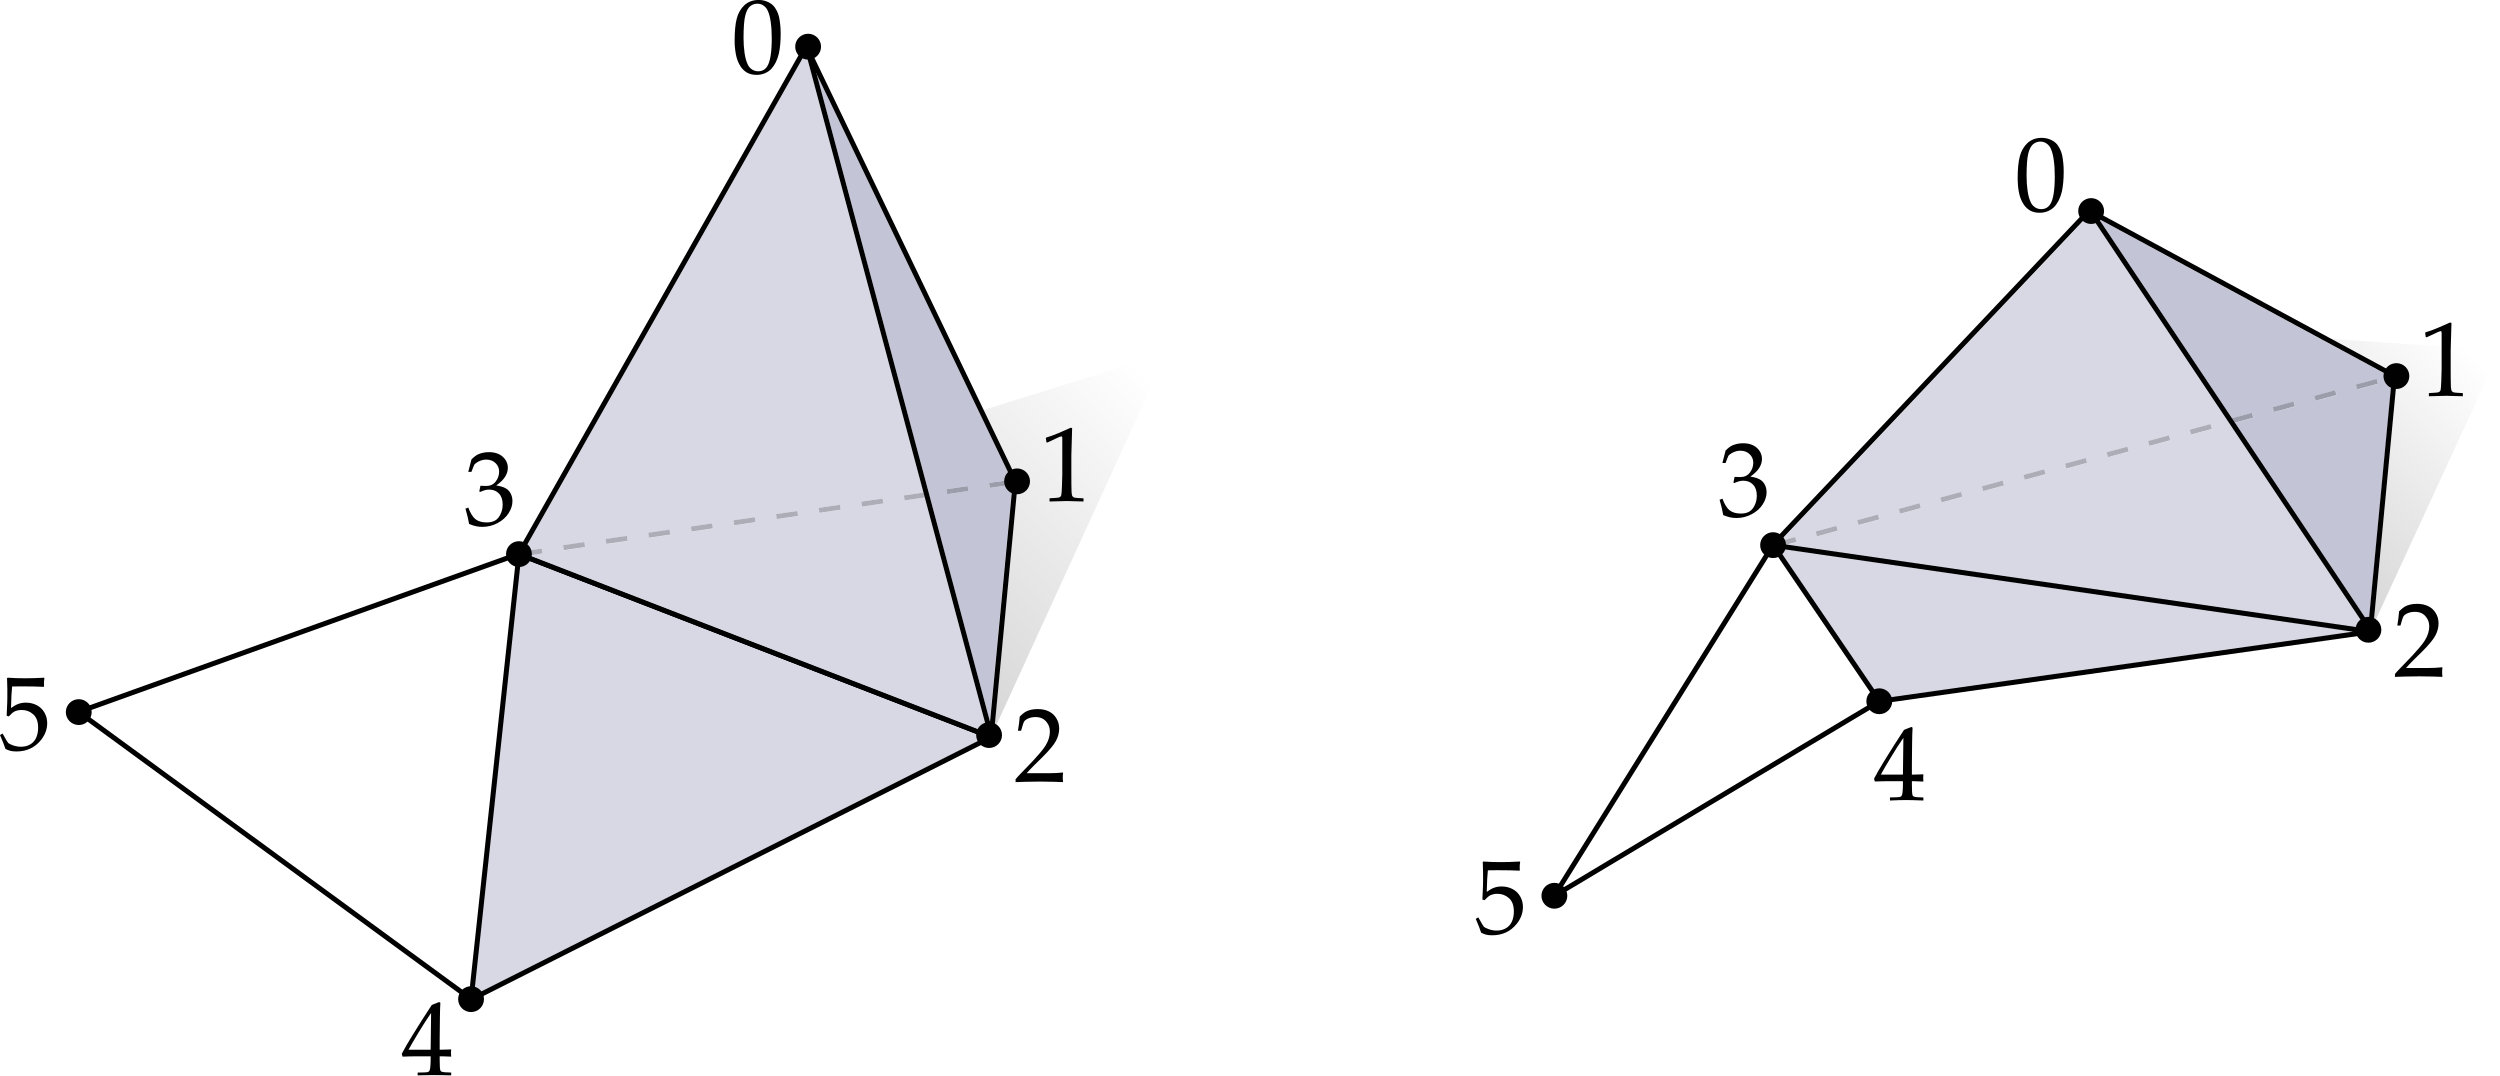 <?xml version="1.0" encoding="UTF-8" standalone="no"?>
<!-- Created with Inkscape (http://www.inkscape.org/) -->

<svg
   width="91.651mm"
   height="39.431mm"
   viewBox="0 0 91.651 39.431"
   version="1.1"
   id="svg1"
   sodipodi:docname="simplicialcomplex.svg"
   inkscape:version="1.3.2 (091e20ef0f, 2023-11-25)"
   xmlns:inkscape="http://www.inkscape.org/namespaces/inkscape"
   xmlns:sodipodi="http://sodipodi.sourceforge.net/DTD/sodipodi-0.dtd"
   xmlns="http://www.w3.org/2000/svg"
   xmlns:svg="http://www.w3.org/2000/svg">
  <sodipodi:namedview
     id="namedview1"
     pagecolor="#505050"
     bordercolor="#ffffff"
     borderopacity="1"
     inkscape:showpageshadow="0"
     inkscape:pageopacity="0"
     inkscape:pagecheckerboard="1"
     inkscape:deskcolor="#505050"
     inkscape:document-units="mm"
     inkscape:zoom="2.4826867"
     inkscape:cx="173.19946"
     inkscape:cy="74.314653"
     inkscape:window-width="2556"
     inkscape:window-height="1401"
     inkscape:window-x="0"
     inkscape:window-y="0"
     inkscape:window-maximized="1"
     inkscape:current-layer="svg1" />
  <defs
     id="defs1">
    <linearGradient
       x1="0"
       y1="0"
       x2="1"
       y2="0"
       gradientUnits="userSpaceOnUse"
       gradientTransform="matrix(-10.379,10.379,-10.379,-10.379,109.41,118.965)"
       spreadMethod="pad"
       id="linearGradient2">
      <stop
         style="stop-opacity:1;stop-color:#ffffff icc-color(sRGB-IEC61966-2.1, 1, 1, 1);"
         offset="0"
         id="stop1" />
      <stop
         style="stop-opacity:1;stop-color:#d3d2d2 icc-color(sRGB-IEC61966-2.1, 0.827, 0.824, 0.824);"
         offset="1"
         id="stop2" />
    </linearGradient>
    <clipPath
       clipPathUnits="userSpaceOnUse"
       id="clipPath9">
      <path
         d="M 174,604.667 H 438.001 V 720 H 174 Z"
         transform="translate(-259.876,-714.59)"
         id="path9" />
    </clipPath>
    <clipPath
       clipPathUnits="userSpaceOnUse"
       id="clipPath11">
      <path
         d="M 174,604.667 H 438.001 V 720 H 174 Z"
         transform="translate(-260.128,-714.852)"
         id="path11" />
    </clipPath>
    <clipPath
       clipPathUnits="userSpaceOnUse"
       id="clipPath13">
      <path
         d="m 225.042,615.61 h 54.027 v 46.247 h -54.027 z"
         transform="translate(-229.991,-661.588)"
         id="path13" />
    </clipPath>
    <clipPath
       clipPathUnits="userSpaceOnUse"
       id="clipPath15">
      <path
         d="m 225.042,615.61 h 54.027 v 46.247 h -54.027 z"
         transform="translate(-230.02,-661.857)"
         id="path15" />
    </clipPath>
    <clipPath
       clipPathUnits="userSpaceOnUse"
       id="clipPath17">
      <path
         d="m 225.042,615.61 h 54.027 v 46.247 h -54.027 z"
         transform="translate(-278.829,-642.951)"
         id="path17" />
    </clipPath>
    <clipPath
       clipPathUnits="userSpaceOnUse"
       id="clipPath19">
      <path
         d="M 174,604.667 H 438.001 V 720 H 174 Z"
         transform="translate(-230.02,-661.857)"
         id="path19" />
    </clipPath>
    <clipPath
       clipPathUnits="userSpaceOnUse"
       id="clipPath21">
      <path
         d="M 174,604.667 H 438.001 V 720 H 174 Z"
         transform="translate(-225.043,-615.61)"
         id="path21" />
    </clipPath>
    <clipPath
       clipPathUnits="userSpaceOnUse"
       id="clipPath23">
      <path
         d="M 174,604.667 H 438.001 V 720 H 174 Z"
         transform="translate(-185.616,-645.439)"
         id="path23" />
    </clipPath>
    <clipPath
       clipPathUnits="userSpaceOnUse"
       id="clipPath25">
      <path
         d="M 174,604.667 H 438.001 V 720 H 174 Z"
         transform="translate(-231.362,-661.857)"
         id="path25" />
    </clipPath>
    <clipPath
       clipPathUnits="userSpaceOnUse"
       id="clipPath27">
      <path
         d="M 174,604.667 H 438.001 V 720 H 174 Z"
         transform="translate(-226.385,-615.61)"
         id="path27" />
    </clipPath>
    <clipPath
       clipPathUnits="userSpaceOnUse"
       id="clipPath29">
      <path
         d="M 174,604.667 H 438.001 V 720 H 174 Z"
         transform="translate(-280.218,-643.053)"
         id="path29" />
    </clipPath>
    <clipPath
       clipPathUnits="userSpaceOnUse"
       id="clipPath31">
      <path
         d="M 174,604.667 H 438.001 V 720 H 174 Z"
         transform="translate(-283.126,-669.418)"
         id="path31" />
    </clipPath>
    <clipPath
       clipPathUnits="userSpaceOnUse"
       id="clipPath33">
      <path
         d="M 174,604.667 H 438.001 V 720 H 174 Z"
         transform="translate(-261.413,-714.59)"
         id="path33" />
    </clipPath>
    <clipPath
       clipPathUnits="userSpaceOnUse"
       id="clipPath35">
      <path
         d="M 174,604.667 H 438.001 V 720 H 174 Z"
         transform="matrix(1,0,0,-1,-252.103,711.834)"
         id="path35" />
    </clipPath>
    <clipPath
       clipPathUnits="userSpaceOnUse"
       id="clipPath38">
      <path
         d="M 174,604.667 H 438.001 V 720 H 174 Z"
         transform="matrix(1,0,0,-1,-217.769,607.667)"
         id="path38" />
    </clipPath>
    <linearGradient
       x1="0"
       y1="0"
       x2="1"
       y2="0"
       gradientUnits="userSpaceOnUse"
       gradientTransform="matrix(-7.621,7.621,-7.621,-7.621,157.434,117.603)"
       spreadMethod="pad"
       id="linearGradient40">
      <stop
         style="stop-opacity:1;stop-color:#ffffff icc-color(sRGB-IEC61966-2.1, 1, 1, 1);"
         offset="0"
         id="stop39" />
      <stop
         style="stop-opacity:1;stop-color:#d3d2d2 icc-color(sRGB-IEC61966-2.1, 0.827, 0.824, 0.824);"
         offset="1"
         id="stop40" />
    </linearGradient>
    <clipPath
       clipPathUnits="userSpaceOnUse"
       id="clipPath42">
      <path
         d="m 393.401,653.8 h 31.528 v 43.709 h -31.528 z"
         transform="translate(-394.212,-696.669)"
         id="path42" />
    </clipPath>
    <clipPath
       clipPathUnits="userSpaceOnUse"
       id="clipPath44">
      <path
         d="m 360.543,653.994 h 61.672 v 43.322 h -61.672 z"
         transform="translate(-393.255,-697.162)"
         id="path44" />
    </clipPath>
    <clipPath
       clipPathUnits="userSpaceOnUse"
       id="clipPath46">
      <path
         d="m 360.474,662.539 h 64.717 v 18.072 h -64.717 z"
         transform="translate(-423.072,-680.072)"
         id="path46" />
    </clipPath>
    <clipPath
       clipPathUnits="userSpaceOnUse"
       id="clipPath48">
      <path
         d="m 360.474,662.539 h 64.717 v 18.072 h -64.717 z"
         transform="translate(-405.804,-675.374)"
         id="path48" />
    </clipPath>
    <clipPath
       clipPathUnits="userSpaceOnUse"
       id="clipPath50">
      <path
         d="m 360.474,662.539 h 64.717 v 18.072 h -64.717 z"
         transform="translate(-360.688,-662.77)"
         id="path50" />
    </clipPath>
    <clipPath
       clipPathUnits="userSpaceOnUse"
       id="clipPath52">
      <path
         d="m 360.474,662.539 h 64.717 v 18.072 h -64.717 z"
         transform="translate(-362.633,-663.63)"
         id="path52" />
    </clipPath>
    <clipPath
       clipPathUnits="userSpaceOnUse"
       id="clipPath54">
      <path
         d="M 174,604.667 H 438.001 V 720 H 174 Z"
         transform="translate(-422.148,-653.824)"
         id="path54" />
    </clipPath>
    <clipPath
       clipPathUnits="userSpaceOnUse"
       id="clipPath56">
      <path
         d="M 174,604.667 H 438.001 V 720 H 174 Z"
         transform="translate(-393.424,-697.848)"
         id="path56" />
    </clipPath>
    <clipPath
       clipPathUnits="userSpaceOnUse"
       id="clipPath58">
      <path
         d="m 360.349,646.567 h 62.059 v 16.223 h -62.059 z"
         transform="translate(-361.124,-662.678)"
         id="path58" />
    </clipPath>
    <clipPath
       clipPathUnits="userSpaceOnUse"
       id="clipPath60">
      <path
         d="m 360.349,646.567 h 62.059 v 16.223 h -62.059 z"
         transform="translate(-360.664,-662.745)"
         id="path60" />
    </clipPath>
    <clipPath
       clipPathUnits="userSpaceOnUse"
       id="clipPath62">
      <path
         d="m 360.349,646.567 h 62.059 v 16.223 h -62.059 z"
         transform="translate(-360.35,-662.79)"
         id="path62" />
    </clipPath>
    <clipPath
       clipPathUnits="userSpaceOnUse"
       id="clipPath64">
      <path
         d="m 360.349,646.567 h 62.059 v 16.223 h -62.059 z"
         transform="translate(-422.206,-653.829)"
         id="path64" />
    </clipPath>
    <clipPath
       clipPathUnits="userSpaceOnUse"
       id="clipPath66">
      <path
         d="M 174,604.667 H 438.001 V 720 H 174 Z"
         transform="translate(-360.349,-662.79)"
         id="path66" />
    </clipPath>
    <clipPath
       clipPathUnits="userSpaceOnUse"
       id="clipPath68">
      <path
         d="M 174,604.667 H 438.001 V 720 H 174 Z"
         transform="translate(-371.384,-646.567)"
         id="path68" />
    </clipPath>
    <clipPath
       clipPathUnits="userSpaceOnUse"
       id="clipPath70">
      <path
         d="M 174,604.667 H 438.001 V 720 H 174 Z"
         transform="translate(-338.963,-626.356)"
         id="path70" />
    </clipPath>
    <clipPath
       clipPathUnits="userSpaceOnUse"
       id="clipPath72">
      <path
         d="M 174,604.667 H 438.001 V 720 H 174 Z"
         transform="translate(-361.691,-662.79)"
         id="path72" />
    </clipPath>
    <clipPath
       clipPathUnits="userSpaceOnUse"
       id="clipPath74">
      <path
         d="M 174,604.667 H 438.001 V 720 H 174 Z"
         transform="translate(-372.726,-646.567)"
         id="path74" />
    </clipPath>
    <clipPath
       clipPathUnits="userSpaceOnUse"
       id="clipPath76">
      <path
         d="M 174,604.667 H 438.001 V 720 H 174 Z"
         transform="translate(-423.557,-653.994)"
         id="path76" />
    </clipPath>
    <clipPath
       clipPathUnits="userSpaceOnUse"
       id="clipPath78">
      <path
         d="M 174,604.667 H 438.001 V 720 H 174 Z"
         transform="translate(-426.465,-680.359)"
         id="path78" />
    </clipPath>
    <clipPath
       clipPathUnits="userSpaceOnUse"
       id="clipPath80">
      <path
         d="M 174,604.667 H 438.001 V 720 H 174 Z"
         transform="translate(-394.743,-697.509)"
         id="path80" />
    </clipPath>
    <filter
       style="color-interpolation-filters:sRGB;"
       inkscape:label="Invert"
       id="filter2"
       x="0"
       y="0"
       width="1"
       height="1">
      <feColorMatrix
         type="hueRotate"
         values="180"
         result="color1"
         id="feColorMatrix1" />
      <feColorMatrix
         values="-1 0 0 0 1 0 -1 0 0 1 0 0 -1 0 1 -0.21 -0.72 -0.07 2 0 "
         result="color2"
         id="feColorMatrix2" />
    </filter>
  </defs>
  <g
     id="layer1"
     transform="translate(-66.675,-104.51)"
     style="filter:url(#filter2)">
    <path
       id="path2"
       d="m 102.736,119.537 1.24,2.58 0.008,0.049 -0.864,9.106 6.326,-13.825 z"
       style="fill:url(#linearGradient2);stroke:none;stroke-width:0.353" />
    <path
       id="path3"
       d="m 102.965,130.958 0.834,-8.784 -7.181,-14.94 z m -0.031,-8.743 0.781,-0.114 0.027,0.182 -0.781,0.114 z m -1.562,0.229 0.781,-0.115 0.026,0.182 -0.781,0.115 z"
       style="fill:#c3c4d6 icc-color(sRGB-IEC61966-2, 0.1, 0.764, 0.768, 0.841);fill-opacity:1;fill-rule:nonzero;stroke:none;stroke-width:0.353" />
    <path
       id="path4"
       d="m 95.918,106.965 -10.05,17.752 0.669,-0.098 0.026,0.182 -0.485,0.071 16.81,6.511 -2.311,-8.637 -0.74,0.109 -0.027,-0.182 0.719,-0.105 -4.315,-16.125 z m 2.331,15.937 0.781,-0.115 0.027,0.182 -0.781,0.115 z m -1.562,0.229 0.781,-0.114 0.026,0.182 -0.781,0.115 z m -1.561,0.229 0.781,-0.114 0.026,0.182 -0.781,0.114 z m -1.562,0.229 0.781,-0.114 0.027,0.182 -0.781,0.114 z m -1.561,0.229 0.781,-0.115 0.027,0.182 -0.781,0.114 z m -1.562,0.229 0.781,-0.115 0.027,0.182 -0.781,0.114 z m -1.561,0.229 0.781,-0.115 0.027,0.182 -0.781,0.115 z m -1.562,0.229 0.781,-0.115 0.026,0.182 -0.781,0.115 z"
       style="fill:#d7d8e4 icc-color(sRGB-IEC61966-2, 0.1, 0.844, 0.846, 0.895);fill-opacity:1;fill-rule:nonzero;stroke:none;stroke-width:0.353" />
    <path
       id="path5"
       d="m 102.934,122.215 0.027,0.182 0.781,-0.114 -0.027,-0.182 z m -1.562,0.229 0.026,0.182 0.781,-0.114 -0.027,-0.182 z"
       style="fill:#9c9dab icc-color(sRGB-IEC61966-2, 0.1, 0.611, 0.614, 0.672);fill-opacity:1;fill-rule:nonzero;stroke:none;stroke-width:0.353" />
    <path
       id="path6"
       d="m 100.53,122.567 -0.719,0.105 0.027,0.182 0.74,-0.108 -0.048,-0.179 m -1.5,0.22 -0.781,0.114 0.027,0.182 0.781,-0.115 -0.027,-0.182 m -1.562,0.229 -0.781,0.114 0.026,0.182 0.781,-0.115 -0.027,-0.182 m -1.562,0.229 -0.781,0.114 0.027,0.182 0.781,-0.115 -0.027,-0.182 m -1.561,0.229 -0.781,0.114 0.027,0.182 0.781,-0.115 -0.026,-0.182 m -1.562,0.229 -0.781,0.114 0.026,0.182 0.781,-0.115 -0.027,-0.182 m -1.562,0.229 -0.781,0.114 0.027,0.182 0.781,-0.115 -0.027,-0.182 m -1.561,0.229 -0.781,0.114 0.027,0.182 0.781,-0.115 -0.026,-0.182 m -1.562,0.229 -0.781,0.114 0.026,0.182 0.781,-0.115 z"
       style="fill:#acadb7 icc-color(sRGB-IEC61966-2, 0.1, 0.675, 0.677, 0.716);fill-opacity:1;fill-rule:nonzero;stroke:none;stroke-width:0.353" />
    <path
       id="path7"
       d="m 85.867,124.717 -0.034,0.06 0.245,0.095 0.485,-0.071 -0.027,-0.182 z"
       style="fill:#acadb7 icc-color(sRGB-IEC61966-2, 0.1, 0.675, 0.677, 0.716);fill-opacity:1;fill-rule:nonzero;stroke:none;stroke-width:0.353" />
    <path
       id="path8"
       d="M 0,0 0.227,-0.128 -29.48,-52.599 18.966,-71.363 21.447,-45.22 -0.235,-0.113 0,0 0.227,-0.128 0,0 l 0.235,0.113 21.714,-45.172 0.025,-0.138 -2.521,-26.559 -0.123,-0.197 -0.231,-0.021 -49.049,18.998 -0.152,0.155 0.019,0.217 29.856,52.733 c 0.048,0.085 0.138,0.135 0.236,0.132 0.097,-0.003 0.184,-0.06 0.226,-0.148 z"
       style="fill:#000100;fill-opacity:1;fill-rule:nonzero;stroke:none"
       transform="matrix(0.353,0,0,-0.353,96.233,106.222)"
       clip-path="url(#clipPath9)" />
    <path
       id="path10"
       d="m 0,0 19.193,-71.731 c 0.037,-0.139 -0.046,-0.282 -0.185,-0.32 -0.139,-0.037 -0.282,0.046 -0.319,0.185 L -0.504,-0.135 C -0.542,0.004 -0.459,0.148 -0.32,0.185 -0.18,0.222 -0.037,0.139 0,0"
       style="fill:#000100;fill-opacity:1;fill-rule:nonzero;stroke:none"
       transform="matrix(0.353,0,0,-0.353,96.322,106.129)"
       clip-path="url(#clipPath11)" />
    <path
       id="path12"
       d="m 0,0 -4.949,-45.974 v -0.004 l 53.714,27.09 z"
       style="fill:#d7d8e4 icc-color(sRGB-IEC61966-2, 0.1, 0.844, 0.846, 0.895);fill-opacity:1;fill-rule:nonzero;stroke:none"
       transform="matrix(0.353,0,0,-0.353,85.69,124.919)"
       clip-path="url(#clipPath13)" />
    <path
       id="path14"
       d="m 0,0 -0.029,-0.269 48.765,-18.888 0.218,0.11 c -0.064,0.025 -0.117,0.075 -0.145,0.141 z"
       style="fill:#0b0d18 icc-color(sRGB-IEC61966-2, 0.1, 0.043, 0.051, 0.094);fill-opacity:1;fill-rule:nonzero;stroke:none"
       transform="matrix(0.353,0,0,-0.353,85.701,124.824)"
       clip-path="url(#clipPath15)" />
    <path
       id="path16"
       d="M 0,0 C 0.028,-0.066 0.081,-0.116 0.145,-0.141 L 0.24,-0.093 Z"
       style="fill:#0b0d18 icc-color(sRGB-IEC61966-2, 0.1, 0.043, 0.051, 0.094);fill-opacity:1;fill-rule:nonzero;stroke:none"
       transform="matrix(0.353,0,0,-0.353,102.919,131.494)"
       clip-path="url(#clipPath17)" />
    <path
       id="path18"
       d="m 0,0 -4.978,-46.247 54.027,27.248 z"
       style="fill:none;stroke:#000100;stroke-width:0.522;stroke-linecap:round;stroke-linejoin:round;stroke-miterlimit:4;stroke-dasharray:none;stroke-opacity:1"
       transform="matrix(0.353,0,0,-0.353,85.701,124.824)"
       clip-path="url(#clipPath19)" />
    <path
       id="path20"
       d="M 0,0 -40.769,29.829 4.978,46.247"
       style="fill:none;stroke:#000100;stroke-width:0.522;stroke-linecap:round;stroke-linejoin:round;stroke-miterlimit:4;stroke-dasharray:none;stroke-opacity:1"
       transform="matrix(0.353,0,0,-0.353,83.945,141.139)"
       clip-path="url(#clipPath21)" />
    <path
       id="path22"
       d="m 0,0 c 0,-0.742 -0.601,-1.342 -1.342,-1.342 -0.741,0 -1.343,0.6 -1.343,1.342 0,0.741 0.602,1.342 1.343,1.342 C -0.601,1.342 0,0.741 0,0"
       style="fill:#000100;fill-opacity:1;fill-rule:nonzero;stroke:none"
       transform="matrix(0.353,0,0,-0.353,70.036,130.616)"
       clip-path="url(#clipPath23)" />
    <path
       id="path24"
       d="m 0,0 c 0,-0.741 -0.601,-1.342 -1.342,-1.342 -0.741,0 -1.343,0.601 -1.343,1.342 0,0.742 0.602,1.342 1.343,1.342 C -0.601,1.342 0,0.742 0,0"
       style="fill:#000100;fill-opacity:1;fill-rule:nonzero;stroke:none"
       transform="matrix(0.353,0,0,-0.353,86.174,124.824)"
       clip-path="url(#clipPath25)" />
    <path
       id="path26"
       d="m 0,0 c 0,-0.741 -0.601,-1.342 -1.342,-1.342 -0.742,0 -1.343,0.601 -1.343,1.342 0,0.742 0.601,1.342 1.343,1.342 C -0.601,1.342 0,0.742 0,0"
       style="fill:#000100;fill-opacity:1;fill-rule:nonzero;stroke:none"
       transform="matrix(0.353,0,0,-0.353,84.418,141.139)"
       clip-path="url(#clipPath27)" />
    <path
       id="path28"
       d="m 0,0 c 0,-0.741 -0.601,-1.342 -1.342,-1.342 -0.742,0 -1.343,0.601 -1.343,1.342 0,0.741 0.601,1.342 1.343,1.342 C -0.601,1.342 0,0.741 0,0"
       style="fill:#000100;fill-opacity:1;fill-rule:nonzero;stroke:none"
       transform="matrix(0.353,0,0,-0.353,103.409,131.458)"
       clip-path="url(#clipPath29)" />
    <path
       id="path30"
       d="m 0,0 c 0,-0.741 -0.601,-1.342 -1.342,-1.342 -0.741,0 -1.343,0.601 -1.343,1.342 0,0.741 0.602,1.342 1.343,1.342 C -0.601,1.342 0,0.741 0,0"
       style="fill:#000100;fill-opacity:1;fill-rule:nonzero;stroke:none"
       transform="matrix(0.353,0,0,-0.353,104.435,122.157)"
       clip-path="url(#clipPath31)" />
    <path
       id="path32"
       d="m 0,0 c 0,-0.741 -0.601,-1.342 -1.342,-1.342 -0.741,0 -1.343,0.601 -1.343,1.342 0,0.741 0.602,1.342 1.343,1.342 C -0.601,1.342 0,0.741 0,0"
       style="fill:#000100;fill-opacity:1;fill-rule:nonzero;stroke:none"
       transform="matrix(0.353,0,0,-0.353,96.775,106.221)"
       clip-path="url(#clipPath33)" />
    <path
       id="path34"
       d="m 0.328,-3.33 c 0,-1.014 0.073,-1.799 0.223,-2.355 0.146,-0.562 0.413,-1.022 0.797,-1.383 0.39,-0.357 0.882,-0.539 1.477,-0.539 0.305,0 0.58,0.053 0.832,0.152 0.258,0.103 0.469,0.231 0.633,0.387 0.164,0.158 0.299,0.349 0.41,0.574 0.117,0.229 0.199,0.454 0.246,0.68 0.108,0.524 0.164,1.096 0.164,1.711 0,0.806 -0.064,1.494 -0.188,2.062 -0.079,0.328 -0.185,0.63 -0.316,0.902 -0.135,0.267 -0.29,0.498 -0.469,0.691 -0.182,0.188 -0.398,0.337 -0.656,0.445 -0.258,0.117 -0.551,0.176 -0.879,0.176 -0.393,0 -0.727,-0.082 -1.008,-0.246 C 1.318,-0.242 1.101,-0.458 0.937,-0.716 0.703,-1.083 0.542,-1.501 0.457,-1.97 0.369,-2.445 0.328,-2.899 0.328,-3.33 Z M 1.253,-3.634 c 0,0.516 0.035,1.025 0.105,1.523 0.07,0.492 0.179,0.891 0.328,1.195 0.094,0.211 0.237,0.384 0.434,0.516 0.193,0.135 0.413,0.199 0.656,0.199 0.404,0 0.718,-0.17 0.938,-0.516 0.311,-0.483 0.469,-1.453 0.469,-2.906 0,-0.624 -0.035,-1.184 -0.105,-1.676 -0.064,-0.498 -0.173,-0.908 -0.328,-1.23 -0.094,-0.202 -0.234,-0.366 -0.422,-0.492 -0.182,-0.132 -0.396,-0.199 -0.645,-0.199 -0.281,0 -0.533,0.091 -0.75,0.27 -0.22,0.182 -0.387,0.504 -0.504,0.973 -0.117,0.469 -0.176,1.251 -0.176,2.344 z m 0,0"
       style="fill:#000000;fill-opacity:1;fill-rule:nonzero;stroke:none"
       aria-label="0"
       transform="matrix(0.353,0,0,0.353,93.491,107.194)"
       clip-path="url(#clipPath35)" />
    <path
       id="path36"
       d="m 105.07,120.735 -0.033,-0.012 -0.021,-0.153 0.021,-0.021 c 0.134,-0.038 0.282,-0.092 0.442,-0.161 0.234,-0.099 0.384,-0.165 0.451,-0.198 l 0.05,0.017 c -0.02,0.579 -0.029,0.912 -0.029,0.996 v 0.707 c 0,0.279 0.002,0.491 0.008,0.637 0.005,0.083 0.017,0.135 0.033,0.157 0.017,0.023 0.041,0.039 0.074,0.05 0.033,0.008 0.143,0.017 0.331,0.025 v 0.116 c -0.32,-0.01 -0.521,-0.017 -0.604,-0.017 -0.061,0 -0.275,0.006 -0.641,0.017 V 122.777 c 0.192,-0.01 0.303,-0.019 0.331,-0.025 0.03,-0.008 0.052,-0.019 0.066,-0.033 0.017,-0.013 0.027,-0.033 0.033,-0.058 0.01,-0.041 0.019,-0.154 0.025,-0.339 0.008,-0.187 0.012,-0.329 0.012,-0.426 v -0.744 c 0,-0.306 0,-0.497 0,-0.575 0,-0.033 -0.006,-0.054 -0.017,-0.062 -0.003,-0.005 -0.01,-0.008 -0.021,-0.008 -0.011,0 -0.04,0.01 -0.087,0.029 -0.215,0.097 -0.358,0.163 -0.426,0.198 z m -1.163,12.449 v -0.107 c 0.038,-0.05 0.109,-0.126 0.211,-0.232 l 0.422,-0.438 c 0.033,-0.033 0.113,-0.122 0.24,-0.269 0.096,-0.11 0.172,-0.209 0.227,-0.298 0.055,-0.091 0.095,-0.179 0.12,-0.265 0.025,-0.085 0.037,-0.166 0.037,-0.244 0,-0.132 -0.037,-0.245 -0.112,-0.339 -0.094,-0.129 -0.232,-0.194 -0.413,-0.194 -0.099,0 -0.188,0.017 -0.265,0.05 -0.074,0.033 -0.126,0.07 -0.153,0.112 -0.025,0.039 -0.062,0.152 -0.112,0.339 h -0.116 c 0.03,-0.167 0.052,-0.341 0.066,-0.521 0.08,-0.076 0.146,-0.132 0.198,-0.165 0.055,-0.033 0.121,-0.059 0.198,-0.079 0.076,-0.019 0.162,-0.029 0.256,-0.029 0.165,0 0.304,0.029 0.418,0.087 0.116,0.056 0.207,0.14 0.273,0.252 0.068,0.111 0.103,0.236 0.103,0.376 0,0.152 -0.039,0.301 -0.116,0.446 -0.077,0.147 -0.239,0.342 -0.484,0.587 l -0.327,0.322 c -0.116,0.116 -0.205,0.21 -0.265,0.281 h 0.831 c 0.165,0 0.329,-0.008 0.492,-0.025 l 0.012,0.012 c -0.008,0.05 -0.012,0.106 -0.012,0.17 0,0.058 0.004,0.107 0.012,0.149 l -0.012,0.021 c -0.091,-0.005 -0.194,-0.009 -0.31,-0.012 -0.256,-0.005 -0.429,-0.008 -0.517,-0.008 -0.111,0 -0.296,0.003 -0.554,0.008 -0.144,0.003 -0.26,0.007 -0.351,0.012 z m -20.035,-9.464 c -0.02,-0.107 -0.036,-0.19 -0.05,-0.248 -0.008,-0.038 -0.036,-0.143 -0.083,-0.314 l 0.103,-0.041 c 0.08,0.213 0.171,0.358 0.273,0.434 0.101,0.074 0.236,0.112 0.401,0.112 0.124,0 0.227,-0.023 0.31,-0.07 0.083,-0.05 0.149,-0.126 0.198,-0.232 0.052,-0.104 0.079,-0.223 0.079,-0.356 0,-0.174 -0.045,-0.307 -0.136,-0.401 -0.089,-0.096 -0.209,-0.145 -0.36,-0.145 -0.05,0 -0.097,0.006 -0.141,0.017 -0.044,0.011 -0.11,0.035 -0.194,0.07 l -0.025,-0.021 0.041,-0.207 c 0.101,0.006 0.171,0.008 0.207,0.008 0.151,0 0.269,-0.054 0.351,-0.161 0.085,-0.107 0.128,-0.229 0.128,-0.368 0,-0.121 -0.044,-0.224 -0.132,-0.31 -0.089,-0.085 -0.202,-0.128 -0.339,-0.128 -0.083,0 -0.163,0.017 -0.24,0.05 -0.074,0.031 -0.141,0.074 -0.198,0.132 -0.023,0.048 -0.058,0.136 -0.107,0.269 h -0.116 l 0.116,-0.455 c 0.085,-0.088 0.165,-0.15 0.24,-0.186 0.121,-0.055 0.254,-0.083 0.401,-0.083 0.215,0 0.384,0.057 0.508,0.169 0.124,0.114 0.186,0.25 0.186,0.409 0,0.107 -0.033,0.215 -0.099,0.322 -0.064,0.105 -0.173,0.213 -0.327,0.322 0.143,0.02 0.256,0.053 0.339,0.099 0.083,0.044 0.146,0.11 0.19,0.194 0.043,0.083 0.066,0.177 0.066,0.281 0,0.149 -0.048,0.297 -0.141,0.442 -0.094,0.147 -0.227,0.267 -0.401,0.36 -0.172,0.093 -0.358,0.141 -0.558,0.141 -0.089,0 -0.169,-0.008 -0.244,-0.025 -0.072,-0.017 -0.155,-0.043 -0.248,-0.083 z m 0,0"
       style="fill:#000000;fill-opacity:1;fill-rule:nonzero;stroke:none;stroke-width:0.353"
       aria-label="1&#10;2&#10;3" />
    <path
       id="path37"
       d="M 1.723,7.8124999e-6 V -0.316 c 0.562,-0.006 0.891,-0.018 0.984,-0.035 0.094,-0.023 0.164,-0.059 0.211,-0.105 0.047,-0.062 0.082,-0.17 0.105,-0.328 0.029,-0.264 0.047,-0.539 0.047,-0.82 V -2.004 H 1.887 c -0.65,0 -1.228,0.012 -1.734,0.035 L 0.07,-2.262 c 0.272,-0.521 0.639,-1.16 1.102,-1.91 0.671,-1.093 1.342,-2.147 2.016,-3.164 0.038,-0.015 0.135,-0.053 0.293,-0.117 0.264,-0.108 0.422,-0.17 0.469,-0.188 l 0.129,0.07 c -0.023,0.431 -0.041,0.958 -0.047,1.582 -0.018,1.33 -0.023,2.06 -0.023,2.191 v 1.113 c 0.483,-0.006 0.882,-0.018 1.195,-0.035 -0.018,0.173 -0.023,0.29 -0.023,0.352 l 0.023,0.398 C 4.834,-1.992 4.526,-2.004 4.277,-2.004 H 4.008 v 0.363 c 0,0.604 0.023,0.97 0.07,1.102 0.023,0.056 0.064,0.1 0.129,0.129 0.141,0.056 0.472,0.088 0.996,0.094 V 7.8124999e-6 C 4.43,-0.029 3.835,-0.047 3.422,-0.047 c -0.454,0 -1.02,0.018 -1.699,0.047 z M 0.773,-2.684 H 3.07 l 0.047,-3.82 c -0.393,0.562 -0.832,1.251 -1.324,2.062 -0.492,0.814 -0.832,1.4 -1.02,1.758 z m 0,0"
       style="fill:#000000;fill-opacity:1;fill-rule:nonzero;stroke:none"
       aria-label="4"
       transform="matrix(0.353,0,0,0.353,81.379,143.942)"
       clip-path="url(#clipPath38)" />
    <path
       id="path39"
       d="m 66.873,131.964 c -0.031,-0.085 -0.054,-0.151 -0.07,-0.198 l -0.128,-0.31 0.095,-0.054 c 0.113,0.207 0.182,0.322 0.207,0.347 0.027,0.025 0.087,0.054 0.178,0.087 0.093,0.033 0.188,0.05 0.285,0.05 0.126,0 0.237,-0.026 0.331,-0.079 0.096,-0.052 0.171,-0.13 0.223,-0.236 0.052,-0.107 0.079,-0.236 0.079,-0.384 0,-0.22 -0.06,-0.382 -0.178,-0.488 -0.119,-0.107 -0.26,-0.161 -0.426,-0.161 -0.094,0 -0.181,0.019 -0.26,0.054 -0.058,0.031 -0.128,0.091 -0.211,0.182 l -0.079,-0.025 0.021,-0.467 c 0.002,-0.071 0.004,-0.129 0.004,-0.174 v -0.339 c 0,-0.099 -0.003,-0.199 -0.008,-0.302 -0.003,-0.038 -0.004,-0.07 -0.004,-0.095 l 0.025,-0.017 c 0.204,0.015 0.42,0.021 0.649,0.021 0.19,0 0.419,-0.006 0.686,-0.021 l 0.012,0.017 c -0.011,0.066 -0.017,0.124 -0.017,0.174 0,0.028 10e-4,0.072 0.004,0.132 l -0.017,0.012 c -0.177,-0.01 -0.44,-0.017 -0.79,-0.017 -0.13,0 -0.251,0.002 -0.364,0.004 -0.02,0.174 -0.033,0.437 -0.041,0.79 0.101,-0.074 0.192,-0.125 0.273,-0.153 0.083,-0.03 0.174,-0.045 0.273,-0.045 0.146,0 0.279,0.032 0.401,0.095 0.121,0.064 0.215,0.155 0.281,0.273 0.066,0.116 0.099,0.244 0.099,0.384 0,0.218 -0.074,0.422 -0.223,0.612 -0.226,0.284 -0.528,0.426 -0.905,0.426 -0.086,0 -0.157,-0.007 -0.215,-0.021 -0.058,-0.015 -0.122,-0.038 -0.19,-0.074 z m 0,0"
       style="fill:#000000;fill-opacity:1;fill-rule:nonzero;stroke:none;stroke-width:0.353"
       aria-label="5" />
    <path
       id="path40"
       d="m 154.504,118.216 c 0.033,0.018 0.051,0.053 0.048,0.09 v 0 l -0.865,9.108 4.639,-10.061 -6.189,-0.417 z"
       style="fill:url(#linearGradient40);stroke:none;stroke-width:0.353" />
    <path
       id="path41"
       d="m 0,0 13.821,-20.688 2.088,0.568 0.137,-0.504 -1.919,-0.522 13.895,-20.798 2.419,25.488 L 0,0 m 26.839,-17.687 -0.137,0.503 2.158,0.587 0.138,-0.503 -2.159,-0.587 m -4.317,-1.175 -0.137,0.504 2.158,0.587 0.137,-0.504 -2.158,-0.587 m -4.317,-1.174 -0.137,0.503 2.158,0.587 0.137,-0.503 z"
       style="fill:#c3c4d6 icc-color(sRGB-IEC61966-2, 0.1, 0.764, 0.768, 0.841);fill-opacity:1;fill-rule:nonzero;stroke:none"
       transform="matrix(0.353,0,0,-0.353,143.624,112.544)"
       clip-path="url(#clipPath42)" />
    <path
       id="path43"
       d="m 0,0 -3.033,-3.187 -29.113,-30.76 1.524,0.415 0.137,-0.504 -1.575,-0.428 60.887,-8.684 L 0,0 m 10.527,-22.878 -0.137,0.504 2.159,0.587 0.137,-0.504 -2.159,-0.587 m -4.317,-1.175 -0.137,0.504 2.159,0.587 0.137,-0.503 -2.159,-0.588 m -4.317,-1.174 -0.137,0.504 2.159,0.587 0.137,-0.504 -2.159,-0.587 m -4.317,-1.175 -0.137,0.504 2.159,0.587 0.137,-0.503 -2.159,-0.588 m -4.317,-1.174 -0.137,0.504 2.159,0.587 0.137,-0.504 -2.159,-0.587 m -4.317,-1.175 -0.137,0.504 2.158,0.587 0.137,-0.503 -2.158,-0.588 m -4.317,-1.174 -0.137,0.504 2.158,0.587 0.137,-0.504 -2.158,-0.587 m -4.317,-1.174 -0.137,0.503 2.158,0.587 0.137,-0.503 -2.158,-0.587 m -4.317,-1.175 -0.137,0.504 2.158,0.587 0.137,-0.504 -2.158,-0.587 m -4.317,-1.175 -0.137,0.504 2.158,0.588 0.137,-0.504 z"
       style="fill:#d7d8e4 icc-color(sRGB-IEC61966-2, 0.1, 0.844, 0.846, 0.895);fill-opacity:1;fill-rule:nonzero;stroke:none"
       transform="matrix(0.353,0,0,-0.353,143.286,112.37)"
       clip-path="url(#clipPath44)" />
    <path
       id="path45"
       d="M 0,0 -2.158,-0.587 -2.021,-1.091 0.137,-0.504 0,0 m -4.317,-1.174 -2.158,-0.588 0.137,-0.503 2.158,0.587 -0.137,0.504 m -4.317,-1.175 -2.159,-0.587 0.137,-0.504 2.159,0.587 -0.137,0.504 m -4.317,-1.174 -2.088,-0.568 0.306,-0.458 1.919,0.522 z"
       style="fill:#9c9dab icc-color(sRGB-IEC61966-2, 0.1, 0.611, 0.614, 0.672);fill-opacity:1;fill-rule:nonzero;stroke:none"
       transform="matrix(0.353,0,0,-0.353,153.805,118.399)"
       clip-path="url(#clipPath46)" />
    <path
       id="path47"
       d="M 0,0 -2.159,-0.587 -2.022,-1.091 0.137,-0.504 0,0 m -4.317,-1.175 -2.159,-0.587 0.137,-0.503 2.159,0.587 -0.137,0.503 m -4.317,-1.174 -2.159,-0.587 0.137,-0.504 2.159,0.587 -0.137,0.504 m -4.317,-1.174 -2.159,-0.588 0.137,-0.504 2.159,0.588 -0.137,0.504 m -4.317,-1.175 -2.159,-0.587 0.137,-0.504 2.159,0.587 -0.137,0.504 m -4.318,-1.174 -2.158,-0.588 0.137,-0.503 2.158,0.587 -0.137,0.504 m -4.317,-1.175 -2.158,-0.587 0.137,-0.504 2.158,0.587 -0.137,0.504 m -4.317,-1.174 -2.158,-0.588 0.137,-0.503 2.158,0.587 -0.137,0.504 m -4.317,-1.175 -2.158,-0.587 0.137,-0.504 2.158,0.587 -0.137,0.504 m -4.317,-1.174 -2.158,-0.588 0.137,-0.503 2.158,0.587 z"
       style="fill:#acadb7 icc-color(sRGB-IEC61966-2, 0.1, 0.675, 0.677, 0.716);fill-opacity:1;fill-rule:nonzero;stroke:none"
       transform="matrix(0.353,0,0,-0.353,147.713,120.056)"
       clip-path="url(#clipPath48)" />
    <path
       id="path49"
       d="m 0,0 -0.024,-0.025 0.46,-0.067 0.071,0.02 z"
       style="fill:#cccccc icc-color(sRGB-IEC61966-2, 0.1, 0.8, 0.801, 0.8);fill-opacity:1;fill-rule:nonzero;stroke:none"
       transform="matrix(0.353,0,0,-0.353,131.797,124.503)"
       clip-path="url(#clipPath50)" />
    <path
       id="path51"
       d="m 0,0 -1.524,-0.415 -0.421,-0.445 0.507,-0.072 1.575,0.428 z"
       style="fill:#acadb7 icc-color(sRGB-IEC61966-2, 0.1, 0.675, 0.677, 0.716);fill-opacity:1;fill-rule:nonzero;stroke:none"
       transform="matrix(0.353,0,0,-0.353,132.484,124.199)"
       clip-path="url(#clipPath52)" />
    <path
       id="path53"
       d="M 0,0 2.505,26.388 -28.889,43.359 -61.611,8.787 c -0.099,-0.105 -0.264,-0.109 -0.369,-0.01 -0.104,0.099 -0.109,0.264 -0.01,0.369 l 32.859,34.718 c 0.081,0.085 0.21,0.106 0.314,0.05 L 2.905,26.765 c 0.092,-0.05 0.146,-0.15 0.136,-0.254 L 0.52,-0.049 C 0.506,-0.193 0.379,-0.298 0.235,-0.284 0.092,-0.271 -0.014,-0.144 0,0"
       style="fill:#000100;fill-opacity:1;fill-rule:nonzero;stroke:none"
       transform="matrix(0.353,0,0,-0.353,153.479,127.658)"
       clip-path="url(#clipPath54)" />
    <path
       id="path55"
       d="m 0,0 29.201,-43.709 c 0.08,-0.12 0.048,-0.282 -0.072,-0.362 -0.12,-0.08 -0.282,-0.048 -0.362,0.072 L -0.434,-0.29 c -0.08,0.12 -0.048,0.282 0.072,0.362 C -0.242,0.152 -0.08,0.12 0,0"
       style="fill:#000100;fill-opacity:1;fill-rule:nonzero;stroke:none"
       transform="matrix(0.353,0,0,-0.353,143.346,112.128)"
       clip-path="url(#clipPath56)" />
    <path
       id="path57"
       d="m 0,0 -0.513,-0.139 -0.031,0.116 -0.042,-0.044 c -0.013,-0.014 -0.028,-0.026 -0.043,-0.036 l 10.889,-16.008 50.766,7.196 c -0.003,0.02 -0.004,0.04 -0.002,0.061 l 0.002,0.013 z"
       style="fill:#d7d8e4 icc-color(sRGB-IEC61966-2, 0.1, 0.844, 0.846, 0.895);fill-opacity:1;fill-rule:nonzero;stroke:none"
       transform="matrix(0.353,0,0,-0.353,131.951,124.535)"
       clip-path="url(#clipPath58)" />
    <path
       id="path59"
       d="m 0,0 -0.084,-0.089 0.031,-0.117 0.513,0.139 z"
       style="fill:#aeafbb icc-color(sRGB-IEC61966-2, 0.1, 0.683, 0.686, 0.734);fill-opacity:1;fill-rule:nonzero;stroke:none"
       transform="matrix(0.353,0,0,-0.353,131.789,124.511)"
       clip-path="url(#clipPath60)" />
    <path
       id="path61"
       d="m 0,0 h -0.001 l 0.146,-0.215 c 0.015,0.01 0.03,0.022 0.043,0.036 L 0.23,-0.135 0.314,-0.046 0,0 M 61.8,-8.953 61.798,-8.966 C 61.796,-8.987 61.797,-9.008 61.8,-9.028 l 0.111,0.016 c -0.02,0.014 -0.039,0.031 -0.055,0.05 z"
       style="fill:#0b0d18 icc-color(sRGB-IEC61966-2, 0.1, 0.043, 0.051, 0.094);fill-opacity:1;fill-rule:nonzero;stroke:none"
       transform="matrix(0.353,0,0,-0.353,131.678,124.495)"
       clip-path="url(#clipPath62)" />
    <path
       id="path63"
       d="m 0,0 c 0.016,-0.02 0.035,-0.036 0.055,-0.05 l 0.147,0.021 v 0 z"
       style="fill:#0b0d18 icc-color(sRGB-IEC61966-2, 0.1, 0.043, 0.051, 0.094);fill-opacity:1;fill-rule:nonzero;stroke:none"
       transform="matrix(0.353,0,0,-0.353,153.5,127.657)"
       clip-path="url(#clipPath64)" />
    <path
       id="path65"
       d="M 0,0 11.035,-16.223 62.06,-8.991 Z"
       style="fill:none;stroke:#000100;stroke-width:0.522;stroke-linecap:round;stroke-linejoin:round;stroke-miterlimit:4;stroke-dasharray:none;stroke-opacity:1"
       transform="matrix(0.353,0,0,-0.353,131.678,124.495)"
       clip-path="url(#clipPath66)" />
    <path
       id="path67"
       d="m 0,0 -33.763,-20.211 22.728,36.434"
       style="fill:none;stroke:#000100;stroke-width:0.522;stroke-linecap:round;stroke-linejoin:round;stroke-miterlimit:4;stroke-dasharray:none;stroke-opacity:1"
       transform="matrix(0.353,0,0,-0.353,135.571,130.218)"
       clip-path="url(#clipPath68)" />
    <path
       id="path69"
       d="m 0,0 c 0,-0.741 -0.601,-1.342 -1.342,-1.342 -0.741,0 -1.343,0.601 -1.343,1.342 0,0.741 0.602,1.342 1.343,1.342 C -0.601,1.342 0,0.741 0,0"
       style="fill:#000100;fill-opacity:1;fill-rule:nonzero;stroke:none"
       transform="matrix(0.353,0,0,-0.353,124.133,137.349)"
       clip-path="url(#clipPath70)" />
    <path
       id="path71"
       d="m 0,0 c 0,-0.741 -0.602,-1.342 -1.343,-1.342 -0.741,0 -1.342,0.601 -1.342,1.342 0,0.741 0.601,1.342 1.342,1.342 C -0.602,1.342 0,0.741 0,0"
       style="fill:#000100;fill-opacity:1;fill-rule:nonzero;stroke:none"
       transform="matrix(0.353,0,0,-0.353,132.151,124.495)"
       clip-path="url(#clipPath72)" />
    <path
       id="path73"
       d="m 0,0 c 0,-0.741 -0.601,-1.342 -1.342,-1.342 -0.741,0 -1.343,0.601 -1.343,1.342 0,0.741 0.602,1.342 1.343,1.342 C -0.601,1.342 0,0.741 0,0"
       style="fill:#000100;fill-opacity:1;fill-rule:nonzero;stroke:none"
       transform="matrix(0.353,0,0,-0.353,136.044,130.218)"
       clip-path="url(#clipPath74)" />
    <path
       id="path75"
       d="m 0,0 c 0,-0.741 -0.601,-1.342 -1.343,-1.342 -0.741,0 -1.342,0.601 -1.342,1.342 0,0.741 0.601,1.342 1.342,1.342 C -0.601,1.342 0,0.741 0,0"
       style="fill:#000100;fill-opacity:1;fill-rule:nonzero;stroke:none"
       transform="matrix(0.353,0,0,-0.353,153.976,127.598)"
       clip-path="url(#clipPath76)" />
    <path
       id="path77"
       d="m 0,0 c 0,-0.741 -0.602,-1.342 -1.343,-1.342 -0.741,0 -1.342,0.601 -1.342,1.342 0,0.741 0.601,1.342 1.342,1.342 C -0.602,1.342 0,0.741 0,0"
       style="fill:#000100;fill-opacity:1;fill-rule:nonzero;stroke:none"
       transform="matrix(0.353,0,0,-0.353,155.002,118.297)"
       clip-path="url(#clipPath78)" />
    <path
       id="path79"
       d="m 0,0 c 0,-0.741 -0.601,-1.342 -1.342,-1.342 -0.741,0 -1.343,0.601 -1.343,1.342 0,0.741 0.602,1.342 1.343,1.342 C -0.601,1.342 0,0.741 0,0"
       style="fill:#000100;fill-opacity:1;fill-rule:nonzero;stroke:none"
       transform="matrix(0.353,0,0,-0.353,143.811,112.247)"
       clip-path="url(#clipPath80)" />
    <path
       id="path81"
       d="m 140.643,111.073 c 0,-0.358 0.026,-0.635 0.079,-0.831 0.052,-0.198 0.146,-0.361 0.281,-0.488 0.137,-0.126 0.311,-0.19 0.521,-0.19 0.107,0 0.205,0.019 0.294,0.054 0.091,0.036 0.165,0.082 0.223,0.136 0.058,0.056 0.105,0.123 0.145,0.203 0.041,0.081 0.07,0.16 0.087,0.24 0.038,0.185 0.058,0.387 0.058,0.604 0,0.284 -0.023,0.527 -0.066,0.728 -0.028,0.116 -0.065,0.222 -0.112,0.318 -0.048,0.094 -0.102,0.176 -0.165,0.244 -0.064,0.066 -0.141,0.119 -0.232,0.157 -0.091,0.041 -0.194,0.062 -0.31,0.062 -0.139,0 -0.256,-0.029 -0.356,-0.087 -0.097,-0.06 -0.174,-0.136 -0.232,-0.227 -0.083,-0.129 -0.14,-0.277 -0.17,-0.442 -0.031,-0.167 -0.045,-0.328 -0.045,-0.48 z m 0.327,-0.107 c 0,0.182 0.012,0.362 0.037,0.537 0.025,0.174 0.063,0.314 0.116,0.422 0.033,0.074 0.084,0.135 0.153,0.182 0.068,0.048 0.146,0.07 0.232,0.07 0.143,0 0.253,-0.06 0.331,-0.182 0.11,-0.171 0.165,-0.513 0.165,-1.025 0,-0.22 -0.012,-0.418 -0.037,-0.591 -0.023,-0.176 -0.061,-0.32 -0.116,-0.434 -0.033,-0.071 -0.083,-0.129 -0.149,-0.174 -0.064,-0.046 -0.14,-0.07 -0.227,-0.07 -0.099,0 -0.188,0.032 -0.265,0.095 -0.077,0.064 -0.136,0.178 -0.178,0.343 -0.041,0.165 -0.062,0.441 -0.062,0.827 z m 14.667,5.911 -0.033,-0.012 -0.021,-0.153 0.021,-0.021 c 0.134,-0.038 0.282,-0.092 0.442,-0.161 0.234,-0.099 0.384,-0.165 0.451,-0.198 l 0.05,0.017 c -0.02,0.579 -0.029,0.912 -0.029,0.996 v 0.707 c 0,0.279 0.002,0.491 0.008,0.637 0.005,0.083 0.017,0.135 0.033,0.157 0.017,0.023 0.041,0.039 0.074,0.05 0.033,0.008 0.143,0.017 0.331,0.025 v 0.116 c -0.32,-0.01 -0.521,-0.017 -0.604,-0.017 -0.061,0 -0.275,0.006 -0.641,0.017 v -0.116 c 0.192,-0.01 0.303,-0.019 0.331,-0.025 0.03,-0.008 0.052,-0.019 0.066,-0.033 0.017,-0.013 0.027,-0.033 0.033,-0.058 0.01,-0.041 0.019,-0.154 0.025,-0.339 0.008,-0.187 0.012,-0.329 0.012,-0.426 V 117.294 c 0,-0.306 0,-0.497 0,-0.575 0,-0.033 -0.006,-0.054 -0.017,-0.062 -0.003,-0.005 -0.01,-0.008 -0.021,-0.008 -0.011,0 -0.04,0.01 -0.087,0.029 -0.215,0.097 -0.358,0.163 -0.426,0.198 z m -1.162,12.449 v -0.107 c 0.038,-0.05 0.109,-0.126 0.211,-0.232 l 0.422,-0.438 c 0.033,-0.033 0.113,-0.122 0.24,-0.269 0.096,-0.11 0.172,-0.209 0.227,-0.298 0.055,-0.091 0.095,-0.179 0.12,-0.265 0.025,-0.085 0.037,-0.166 0.037,-0.244 0,-0.132 -0.037,-0.245 -0.112,-0.339 -0.094,-0.129 -0.232,-0.194 -0.413,-0.194 -0.099,0 -0.188,0.017 -0.265,0.05 -0.074,0.033 -0.126,0.07 -0.153,0.112 -0.025,0.039 -0.062,0.152 -0.112,0.339 h -0.116 c 0.03,-0.167 0.052,-0.341 0.066,-0.521 0.08,-0.076 0.146,-0.132 0.198,-0.165 0.055,-0.033 0.121,-0.059 0.198,-0.079 0.076,-0.019 0.162,-0.029 0.256,-0.029 0.165,0 0.304,0.029 0.418,0.087 0.116,0.056 0.207,0.14 0.273,0.252 0.068,0.111 0.103,0.236 0.103,0.376 0,0.152 -0.039,0.301 -0.116,0.446 -0.077,0.147 -0.239,0.342 -0.484,0.587 l -0.327,0.322 c -0.116,0.116 -0.205,0.21 -0.265,0.281 h 0.831 c 0.165,0 0.329,-0.008 0.492,-0.025 l 0.012,0.012 c -0.008,0.05 -0.012,0.106 -0.012,0.17 0,0.058 0.004,0.107 0.012,0.149 l -0.012,0.021 c -0.091,-0.005 -0.194,-0.009 -0.31,-0.012 -0.256,-0.005 -0.429,-0.008 -0.517,-0.008 -0.111,0 -0.296,0.003 -0.554,0.008 -0.144,0.003 -0.26,0.007 -0.351,0.012 z m -24.626,-5.932 c -0.02,-0.107 -0.036,-0.19 -0.05,-0.248 -0.008,-0.038 -0.036,-0.143 -0.083,-0.314 l 0.103,-0.041 c 0.08,0.213 0.171,0.358 0.273,0.434 0.101,0.074 0.236,0.112 0.401,0.112 0.124,0 0.227,-0.023 0.31,-0.07 0.083,-0.05 0.149,-0.126 0.198,-0.232 0.052,-0.104 0.079,-0.223 0.079,-0.356 0,-0.174 -0.045,-0.307 -0.136,-0.401 -0.089,-0.096 -0.209,-0.145 -0.36,-0.145 -0.05,0 -0.097,0.006 -0.141,0.017 -0.044,0.011 -0.11,0.035 -0.194,0.07 l -0.025,-0.021 0.041,-0.207 c 0.101,0.006 0.171,0.008 0.207,0.008 0.151,0 0.269,-0.054 0.351,-0.161 0.085,-0.107 0.128,-0.229 0.128,-0.368 0,-0.121 -0.044,-0.224 -0.132,-0.31 -0.089,-0.085 -0.202,-0.128 -0.339,-0.128 -0.083,0 -0.163,0.017 -0.24,0.05 -0.074,0.031 -0.141,0.074 -0.198,0.132 -0.023,0.048 -0.058,0.136 -0.107,0.269 h -0.116 l 0.116,-0.455 c 0.085,-0.088 0.165,-0.15 0.24,-0.186 0.121,-0.055 0.254,-0.083 0.401,-0.083 0.215,0 0.384,0.057 0.508,0.17 0.124,0.114 0.186,0.25 0.186,0.409 0,0.107 -0.033,0.215 -0.099,0.322 -0.064,0.105 -0.173,0.213 -0.327,0.322 0.143,0.02 0.256,0.053 0.339,0.099 0.083,0.044 0.146,0.11 0.19,0.194 0.043,0.083 0.066,0.177 0.066,0.281 0,0.149 -0.048,0.297 -0.141,0.442 -0.094,0.147 -0.227,0.267 -0.401,0.36 -0.172,0.093 -0.358,0.141 -0.558,0.141 -0.089,0 -0.17,-0.008 -0.244,-0.025 -0.072,-0.017 -0.155,-0.043 -0.248,-0.083 z m 6.113,10.461 v -0.112 c 0.198,-0.002 0.314,-0.006 0.347,-0.012 0.033,-0.008 0.058,-0.021 0.074,-0.037 0.017,-0.022 0.029,-0.06 0.037,-0.116 0.01,-0.093 0.017,-0.19 0.017,-0.289 v -0.141 h -0.418 c -0.229,0 -0.433,0.004 -0.612,0.012 l -0.029,-0.103 c 0.096,-0.184 0.225,-0.409 0.389,-0.674 0.237,-0.386 0.473,-0.758 0.711,-1.116 0.013,-0.005 0.048,-0.019 0.103,-0.041 0.093,-0.038 0.149,-0.06 0.165,-0.066 l 0.045,0.025 c -0.008,0.152 -0.015,0.338 -0.017,0.558 -0.006,0.469 -0.008,0.727 -0.008,0.773 v 0.393 c 0.171,-0.002 0.311,-0.006 0.422,-0.012 -0.006,0.061 -0.008,0.102 -0.008,0.124 l 0.008,0.141 c -0.13,-0.008 -0.239,-0.012 -0.327,-0.012 h -0.095 v 0.128 c 0,0.213 0.008,0.342 0.025,0.389 0.008,0.02 0.023,0.035 0.045,0.045 0.05,0.02 0.166,0.031 0.351,0.033 v 0.112 c -0.273,-0.01 -0.483,-0.017 -0.628,-0.017 -0.16,0 -0.36,0.006 -0.599,0.017 z m -0.335,-0.947 h 0.81 l 0.017,-1.348 c -0.139,0.198 -0.294,0.441 -0.467,0.728 -0.174,0.287 -0.294,0.494 -0.36,0.62 z m -14.653,5.795 c -0.031,-0.085 -0.054,-0.151 -0.07,-0.198 l -0.128,-0.31 0.095,-0.054 c 0.113,0.207 0.182,0.322 0.207,0.347 0.027,0.025 0.087,0.054 0.178,0.087 0.093,0.033 0.188,0.05 0.285,0.05 0.126,0 0.237,-0.026 0.331,-0.079 0.096,-0.052 0.171,-0.13 0.223,-0.236 0.052,-0.107 0.079,-0.236 0.079,-0.384 0,-0.22 -0.06,-0.382 -0.178,-0.488 -0.119,-0.107 -0.26,-0.161 -0.426,-0.161 -0.094,0 -0.181,0.019 -0.26,0.054 -0.058,0.031 -0.128,0.091 -0.211,0.182 l -0.079,-0.025 0.021,-0.467 c 0.002,-0.071 0.004,-0.129 0.004,-0.174 v -0.339 c 0,-0.099 -0.003,-0.199 -0.008,-0.302 -0.003,-0.038 -0.004,-0.07 -0.004,-0.095 l 0.025,-0.017 c 0.204,0.015 0.42,0.021 0.649,0.021 0.19,0 0.419,-0.006 0.686,-0.021 l 0.012,0.017 c -0.011,0.066 -0.017,0.124 -0.017,0.174 0,0.028 0.001,0.072 0.004,0.132 l -0.017,0.012 c -0.177,-0.01 -0.44,-0.017 -0.79,-0.017 -0.13,0 -0.251,0.002 -0.364,0.004 -0.02,0.174 -0.033,0.437 -0.041,0.79 0.101,-0.074 0.192,-0.125 0.273,-0.153 0.083,-0.03 0.174,-0.045 0.273,-0.045 0.146,0 0.279,0.032 0.401,0.095 0.121,0.064 0.215,0.155 0.281,0.273 0.066,0.116 0.099,0.244 0.099,0.384 0,0.218 -0.074,0.422 -0.223,0.612 -0.226,0.284 -0.528,0.426 -0.905,0.426 -0.086,0 -0.157,-0.007 -0.215,-0.021 -0.058,-0.015 -0.122,-0.038 -0.19,-0.074 z m 0,0"
       style="fill:#000000;fill-opacity:1;fill-rule:nonzero;stroke:none;stroke-width:0.353"
       aria-label="0&#10;1&#10;2&#10;3&#10;4&#10;5" />
  </g>
</svg>
